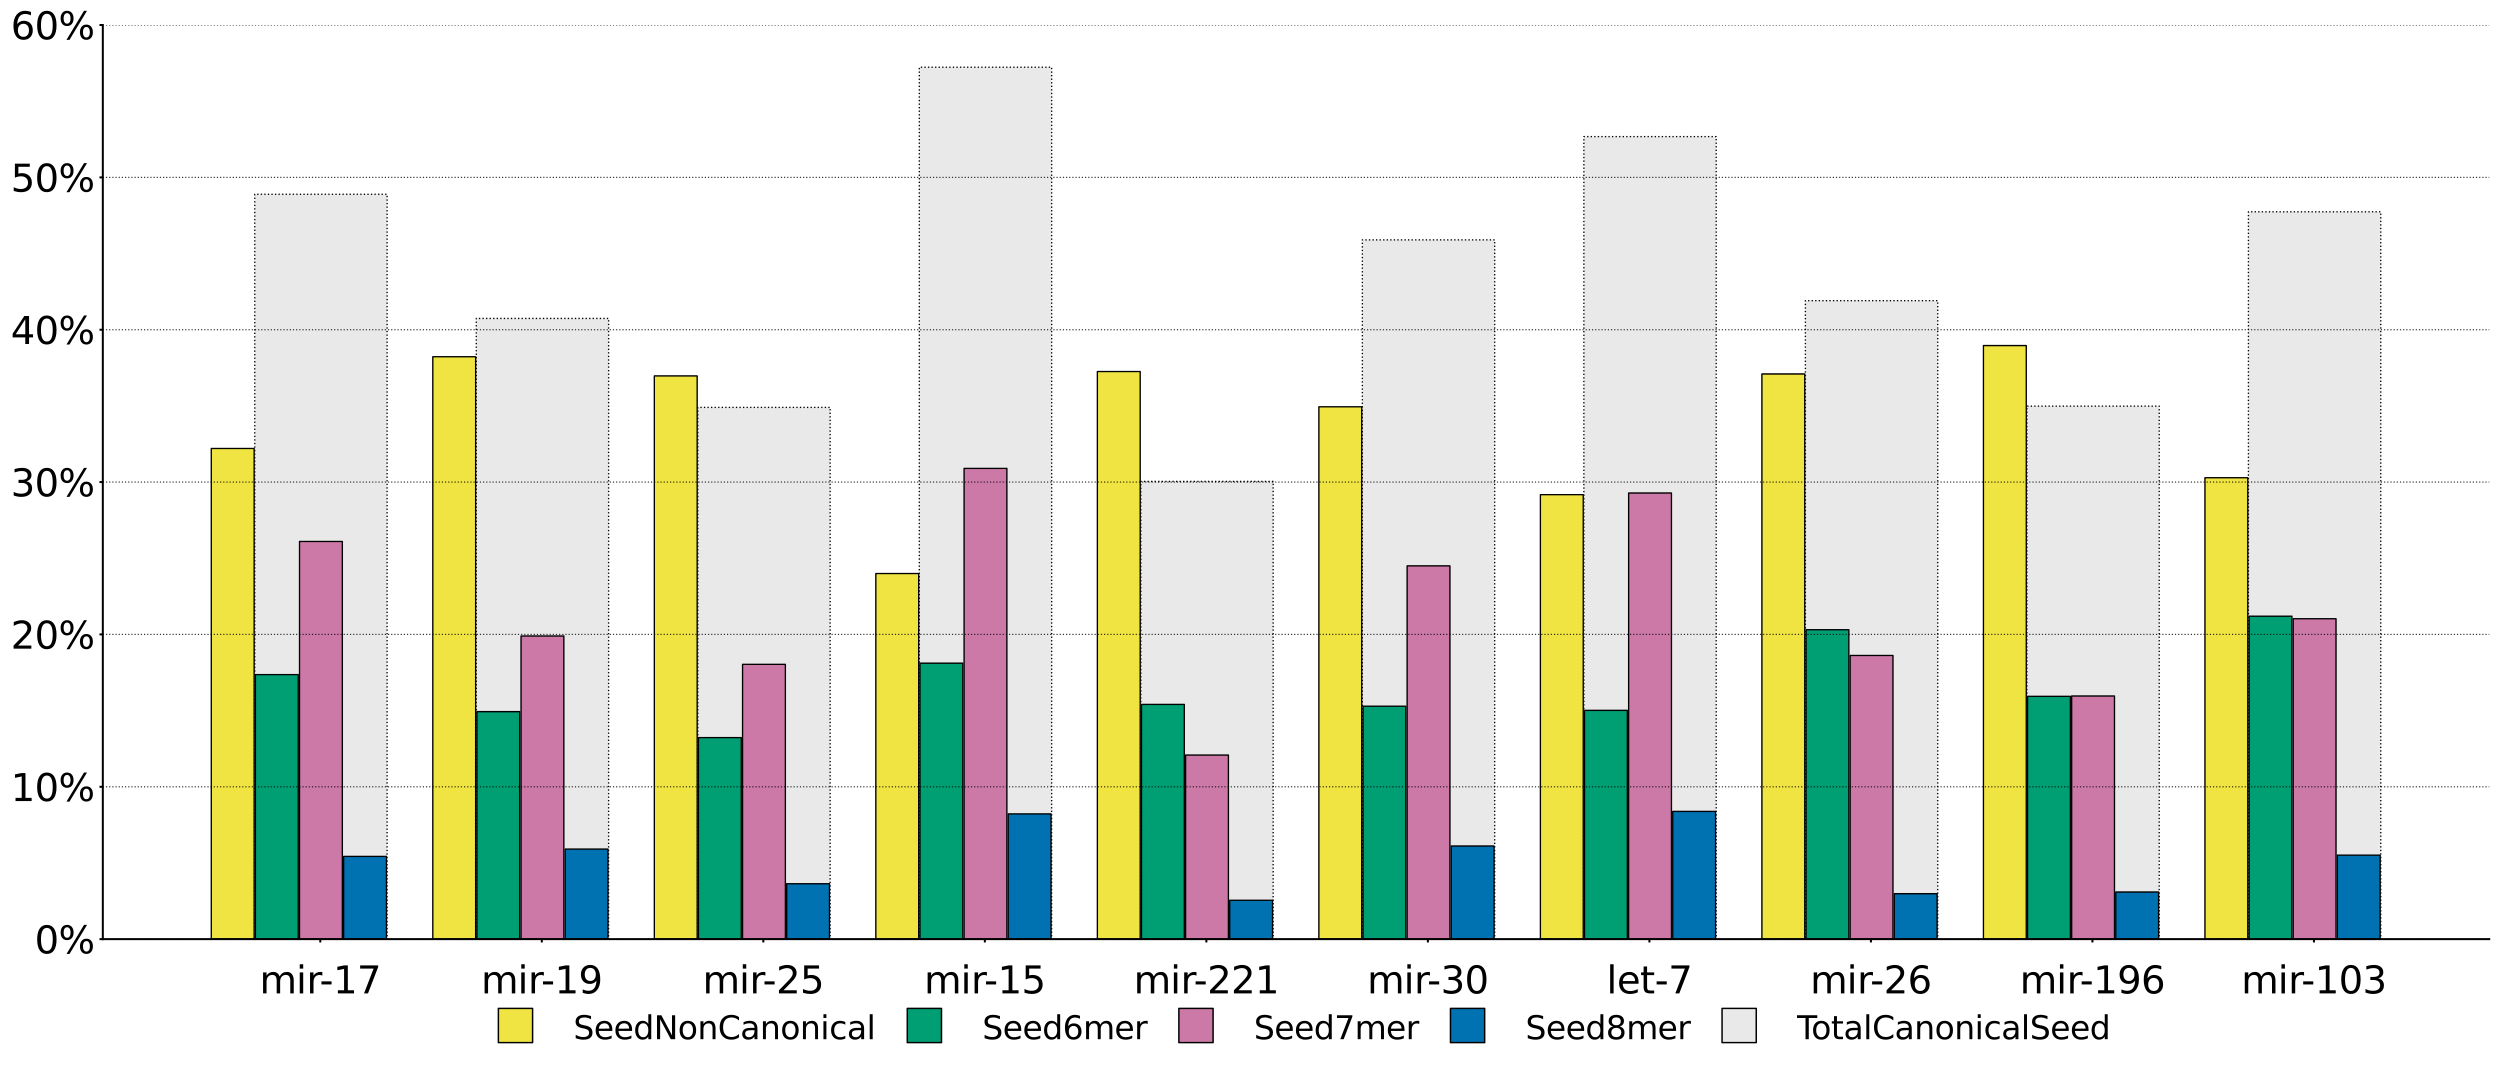 <?xml version="1.0" encoding="utf-8" standalone="no"?>
<!DOCTYPE svg PUBLIC "-//W3C//DTD SVG 1.1//EN"
  "http://www.w3.org/Graphics/SVG/1.1/DTD/svg11.dtd">
<svg xmlns:xlink="http://www.w3.org/1999/xlink" width="1672.761pt" height="715.647pt" viewBox="0 0 1672.761 715.647" xmlns="http://www.w3.org/2000/svg" version="1.1">
 <defs>
  <style type="text/css">*{stroke-linejoin: round; stroke-linecap: butt}</style>
 </defs>
 <g id="figure_1">
  <g id="patch_1">
   <path d="M 0 715.647 
L 1672.761 715.647 
L 1672.761 0 
L 0 0 
z
" style="fill: #ffffff"/>
  </g>
  <g id="axes_1">
   <g id="patch_2">
    <path d="M 68.795 628.371 
L 1665.561 628.371 
L 1665.561 16.747 
L 68.795 16.747 
z
" style="fill: #ffffff"/>
   </g>
   <g id="patch_3">
    <path d="M 170.462 628.371 
L 259.01 628.371 
L 259.01 129.98 
L 170.462 129.98 
z
" clip-path="url(#pc15df552e3)" style="fill: #e9e9e9; stroke-dasharray: 0.897,1.481; stroke-dashoffset: 0; stroke: #000000; stroke-width: 0.897; stroke-linejoin: miter"/>
   </g>
   <g id="patch_4">
    <path d="M 318.681 628.371 
L 407.229 628.371 
L 407.229 213.066 
L 318.681 213.066 
z
" clip-path="url(#pc15df552e3)" style="fill: #e9e9e9; stroke-dasharray: 0.897,1.481; stroke-dashoffset: 0; stroke: #000000; stroke-width: 0.897; stroke-linejoin: miter"/>
   </g>
   <g id="patch_5">
    <path d="M 466.9 628.371 
L 555.448 628.371 
L 555.448 272.576 
L 466.9 272.576 
z
" clip-path="url(#pc15df552e3)" style="fill: #e9e9e9; stroke-dasharray: 0.897,1.481; stroke-dashoffset: 0; stroke: #000000; stroke-width: 0.897; stroke-linejoin: miter"/>
   </g>
   <g id="patch_6">
    <path d="M 615.119 628.371 
L 703.667 628.371 
L 703.667 44.974 
L 615.119 44.974 
z
" clip-path="url(#pc15df552e3)" style="fill: #e9e9e9; stroke-dasharray: 0.897,1.481; stroke-dashoffset: 0; stroke: #000000; stroke-width: 0.897; stroke-linejoin: miter"/>
   </g>
   <g id="patch_7">
    <path d="M 763.337 628.371 
L 851.886 628.371 
L 851.886 322.131 
L 763.337 322.131 
z
" clip-path="url(#pc15df552e3)" style="fill: #e9e9e9; stroke-dasharray: 0.897,1.481; stroke-dashoffset: 0; stroke: #000000; stroke-width: 0.897; stroke-linejoin: miter"/>
   </g>
   <g id="patch_8">
    <path d="M 911.556 628.371 
L 1000.105 628.371 
L 1000.105 160.515 
L 911.556 160.515 
z
" clip-path="url(#pc15df552e3)" style="fill: #e9e9e9; stroke-dasharray: 0.897,1.481; stroke-dashoffset: 0; stroke: #000000; stroke-width: 0.897; stroke-linejoin: miter"/>
   </g>
   <g id="patch_9">
    <path d="M 1059.775 628.371 
L 1148.324 628.371 
L 1148.324 91.382 
L 1059.775 91.382 
z
" clip-path="url(#pc15df552e3)" style="fill: #e9e9e9; stroke-dasharray: 0.897,1.481; stroke-dashoffset: 0; stroke: #000000; stroke-width: 0.897; stroke-linejoin: miter"/>
   </g>
   <g id="patch_10">
    <path d="M 1207.994 628.371 
L 1296.543 628.371 
L 1296.543 201.166 
L 1207.994 201.166 
z
" clip-path="url(#pc15df552e3)" style="fill: #e9e9e9; stroke-dasharray: 0.897,1.481; stroke-dashoffset: 0; stroke: #000000; stroke-width: 0.897; stroke-linejoin: miter"/>
   </g>
   <g id="patch_11">
    <path d="M 1356.213 628.371 
L 1444.762 628.371 
L 1444.762 271.737 
L 1356.213 271.737 
z
" clip-path="url(#pc15df552e3)" style="fill: #e9e9e9; stroke-dasharray: 0.897,1.481; stroke-dashoffset: 0; stroke: #000000; stroke-width: 0.897; stroke-linejoin: miter"/>
   </g>
   <g id="patch_12">
    <path d="M 1504.432 628.371 
L 1592.981 628.371 
L 1592.981 141.716 
L 1504.432 141.716 
z
" clip-path="url(#pc15df552e3)" style="fill: #e9e9e9; stroke-dasharray: 0.897,1.481; stroke-dashoffset: 0; stroke: #000000; stroke-width: 0.897; stroke-linejoin: miter"/>
   </g>
   <g id="patch_13">
    <path d="M 141.375 628.371 
L 170.032 628.371 
L 170.032 300.053 
L 141.375 300.053 
z
" clip-path="url(#pc15df552e3)" style="fill: #f0e442; stroke: #000000; stroke-width: 0.112; stroke-linejoin: miter"/>
   </g>
   <g id="patch_14">
    <path d="M 289.594 628.371 
L 318.251 628.371 
L 318.251 238.707 
L 289.594 238.707 
z
" clip-path="url(#pc15df552e3)" style="fill: #f0e442; stroke: #000000; stroke-width: 0.112; stroke-linejoin: miter"/>
   </g>
   <g id="patch_15">
    <path d="M 437.813 628.371 
L 466.47 628.371 
L 466.47 251.526 
L 437.813 251.526 
z
" clip-path="url(#pc15df552e3)" style="fill: #f0e442; stroke: #000000; stroke-width: 0.112; stroke-linejoin: miter"/>
   </g>
   <g id="patch_16">
    <path d="M 586.032 628.371 
L 614.689 628.371 
L 614.689 383.751 
L 586.032 383.751 
z
" clip-path="url(#pc15df552e3)" style="fill: #f0e442; stroke: #000000; stroke-width: 0.112; stroke-linejoin: miter"/>
   </g>
   <g id="patch_17">
    <path d="M 734.251 628.371 
L 762.908 628.371 
L 762.908 248.61 
L 734.251 248.61 
z
" clip-path="url(#pc15df552e3)" style="fill: #f0e442; stroke: #000000; stroke-width: 0.112; stroke-linejoin: miter"/>
   </g>
   <g id="patch_18">
    <path d="M 882.47 628.371 
L 911.127 628.371 
L 911.127 272.202 
L 882.47 272.202 
z
" clip-path="url(#pc15df552e3)" style="fill: #f0e442; stroke: #000000; stroke-width: 0.112; stroke-linejoin: miter"/>
   </g>
   <g id="patch_19">
    <path d="M 1030.689 628.371 
L 1059.346 628.371 
L 1059.346 330.985 
L 1030.689 330.985 
z
" clip-path="url(#pc15df552e3)" style="fill: #f0e442; stroke: #000000; stroke-width: 0.112; stroke-linejoin: miter"/>
   </g>
   <g id="patch_20">
    <path d="M 1178.908 628.371 
L 1207.565 628.371 
L 1207.565 250.223 
L 1178.908 250.223 
z
" clip-path="url(#pc15df552e3)" style="fill: #f0e442; stroke: #000000; stroke-width: 0.112; stroke-linejoin: miter"/>
   </g>
   <g id="patch_21">
    <path d="M 1327.127 628.371 
L 1355.783 628.371 
L 1355.783 231.222 
L 1327.127 231.222 
z
" clip-path="url(#pc15df552e3)" style="fill: #f0e442; stroke: #000000; stroke-width: 0.112; stroke-linejoin: miter"/>
   </g>
   <g id="patch_22">
    <path d="M 1475.346 628.371 
L 1504.002 628.371 
L 1504.002 319.664 
L 1475.346 319.664 
z
" clip-path="url(#pc15df552e3)" style="fill: #f0e442; stroke: #000000; stroke-width: 0.112; stroke-linejoin: miter"/>
   </g>
   <g id="patch_23">
    <path d="M 141.375 628.371 
L 170.032 628.371 
L 170.032 300.053 
L 141.375 300.053 
L 141.375 628.371 
z
" clip-path="url(#pc15df552e3)" style="fill: none; stroke: #000000; stroke-width: 0.897; stroke-linejoin: miter"/>
   </g>
   <g id="patch_24">
    <path d="M 289.594 628.371 
L 318.251 628.371 
L 318.251 238.707 
L 289.594 238.707 
L 289.594 628.371 
z
" clip-path="url(#pc15df552e3)" style="fill: none; stroke: #000000; stroke-width: 0.897; stroke-linejoin: miter"/>
   </g>
   <g id="patch_25">
    <path d="M 437.813 628.371 
L 466.47 628.371 
L 466.47 251.526 
L 437.813 251.526 
L 437.813 628.371 
z
" clip-path="url(#pc15df552e3)" style="fill: none; stroke: #000000; stroke-width: 0.897; stroke-linejoin: miter"/>
   </g>
   <g id="patch_26">
    <path d="M 586.032 628.371 
L 614.689 628.371 
L 614.689 383.751 
L 586.032 383.751 
L 586.032 628.371 
z
" clip-path="url(#pc15df552e3)" style="fill: none; stroke: #000000; stroke-width: 0.897; stroke-linejoin: miter"/>
   </g>
   <g id="patch_27">
    <path d="M 734.251 628.371 
L 762.908 628.371 
L 762.908 248.61 
L 734.251 248.61 
L 734.251 628.371 
z
" clip-path="url(#pc15df552e3)" style="fill: none; stroke: #000000; stroke-width: 0.897; stroke-linejoin: miter"/>
   </g>
   <g id="patch_28">
    <path d="M 882.47 628.371 
L 911.127 628.371 
L 911.127 272.202 
L 882.47 272.202 
L 882.47 628.371 
z
" clip-path="url(#pc15df552e3)" style="fill: none; stroke: #000000; stroke-width: 0.897; stroke-linejoin: miter"/>
   </g>
   <g id="patch_29">
    <path d="M 1030.689 628.371 
L 1059.346 628.371 
L 1059.346 330.985 
L 1030.689 330.985 
L 1030.689 628.371 
z
" clip-path="url(#pc15df552e3)" style="fill: none; stroke: #000000; stroke-width: 0.897; stroke-linejoin: miter"/>
   </g>
   <g id="patch_30">
    <path d="M 1178.908 628.371 
L 1207.565 628.371 
L 1207.565 250.223 
L 1178.908 250.223 
L 1178.908 628.371 
z
" clip-path="url(#pc15df552e3)" style="fill: none; stroke: #000000; stroke-width: 0.897; stroke-linejoin: miter"/>
   </g>
   <g id="patch_31">
    <path d="M 1327.127 628.371 
L 1355.783 628.371 
L 1355.783 231.222 
L 1327.127 231.222 
L 1327.127 628.371 
z
" clip-path="url(#pc15df552e3)" style="fill: none; stroke: #000000; stroke-width: 0.897; stroke-linejoin: miter"/>
   </g>
   <g id="patch_32">
    <path d="M 1475.346 628.371 
L 1504.002 628.371 
L 1504.002 319.664 
L 1475.346 319.664 
L 1475.346 628.371 
z
" clip-path="url(#pc15df552e3)" style="fill: none; stroke: #000000; stroke-width: 0.897; stroke-linejoin: miter"/>
   </g>
   <g id="patch_33">
    <path d="M 170.892 628.371 
L 199.548 628.371 
L 199.548 451.392 
L 170.892 451.392 
z
" clip-path="url(#pc15df552e3)" style="fill: #009e73; stroke: #000000; stroke-width: 0.112; stroke-linejoin: miter"/>
   </g>
   <g id="patch_34">
    <path d="M 319.11 628.371 
L 347.767 628.371 
L 347.767 476.156 
L 319.11 476.156 
z
" clip-path="url(#pc15df552e3)" style="fill: #009e73; stroke: #000000; stroke-width: 0.112; stroke-linejoin: miter"/>
   </g>
   <g id="patch_35">
    <path d="M 467.329 628.371 
L 495.986 628.371 
L 495.986 493.516 
L 467.329 493.516 
z
" clip-path="url(#pc15df552e3)" style="fill: #009e73; stroke: #000000; stroke-width: 0.112; stroke-linejoin: miter"/>
   </g>
   <g id="patch_36">
    <path d="M 615.548 628.371 
L 644.205 628.371 
L 644.205 443.728 
L 615.548 443.728 
z
" clip-path="url(#pc15df552e3)" style="fill: #009e73; stroke: #000000; stroke-width: 0.112; stroke-linejoin: miter"/>
   </g>
   <g id="patch_37">
    <path d="M 763.767 628.371 
L 792.424 628.371 
L 792.424 471.312 
L 763.767 471.312 
z
" clip-path="url(#pc15df552e3)" style="fill: #009e73; stroke: #000000; stroke-width: 0.112; stroke-linejoin: miter"/>
   </g>
   <g id="patch_38">
    <path d="M 911.986 628.371 
L 940.643 628.371 
L 940.643 472.535 
L 911.986 472.535 
z
" clip-path="url(#pc15df552e3)" style="fill: #009e73; stroke: #000000; stroke-width: 0.112; stroke-linejoin: miter"/>
   </g>
   <g id="patch_39">
    <path d="M 1060.205 628.371 
L 1088.862 628.371 
L 1088.862 475.313 
L 1060.205 475.313 
z
" clip-path="url(#pc15df552e3)" style="fill: #009e73; stroke: #000000; stroke-width: 0.112; stroke-linejoin: miter"/>
   </g>
   <g id="patch_40">
    <path d="M 1208.424 628.371 
L 1237.081 628.371 
L 1237.081 421.353 
L 1208.424 421.353 
z
" clip-path="url(#pc15df552e3)" style="fill: #009e73; stroke: #000000; stroke-width: 0.112; stroke-linejoin: miter"/>
   </g>
   <g id="patch_41">
    <path d="M 1356.643 628.371 
L 1385.3 628.371 
L 1385.3 465.924 
L 1356.643 465.924 
z
" clip-path="url(#pc15df552e3)" style="fill: #009e73; stroke: #000000; stroke-width: 0.112; stroke-linejoin: miter"/>
   </g>
   <g id="patch_42">
    <path d="M 1504.862 628.371 
L 1533.519 628.371 
L 1533.519 412.285 
L 1504.862 412.285 
z
" clip-path="url(#pc15df552e3)" style="fill: #009e73; stroke: #000000; stroke-width: 0.112; stroke-linejoin: miter"/>
   </g>
   <g id="patch_43">
    <path d="M 170.892 628.371 
L 199.548 628.371 
L 199.548 451.392 
L 170.892 451.392 
L 170.892 628.371 
z
" clip-path="url(#pc15df552e3)" style="fill: none; stroke: #000000; stroke-width: 0.897; stroke-linejoin: miter"/>
   </g>
   <g id="patch_44">
    <path d="M 319.11 628.371 
L 347.767 628.371 
L 347.767 476.156 
L 319.11 476.156 
L 319.11 628.371 
z
" clip-path="url(#pc15df552e3)" style="fill: none; stroke: #000000; stroke-width: 0.897; stroke-linejoin: miter"/>
   </g>
   <g id="patch_45">
    <path d="M 467.329 628.371 
L 495.986 628.371 
L 495.986 493.516 
L 467.329 493.516 
L 467.329 628.371 
z
" clip-path="url(#pc15df552e3)" style="fill: none; stroke: #000000; stroke-width: 0.897; stroke-linejoin: miter"/>
   </g>
   <g id="patch_46">
    <path d="M 615.548 628.371 
L 644.205 628.371 
L 644.205 443.728 
L 615.548 443.728 
L 615.548 628.371 
z
" clip-path="url(#pc15df552e3)" style="fill: none; stroke: #000000; stroke-width: 0.897; stroke-linejoin: miter"/>
   </g>
   <g id="patch_47">
    <path d="M 763.767 628.371 
L 792.424 628.371 
L 792.424 471.312 
L 763.767 471.312 
L 763.767 628.371 
z
" clip-path="url(#pc15df552e3)" style="fill: none; stroke: #000000; stroke-width: 0.897; stroke-linejoin: miter"/>
   </g>
   <g id="patch_48">
    <path d="M 911.986 628.371 
L 940.643 628.371 
L 940.643 472.535 
L 911.986 472.535 
L 911.986 628.371 
z
" clip-path="url(#pc15df552e3)" style="fill: none; stroke: #000000; stroke-width: 0.897; stroke-linejoin: miter"/>
   </g>
   <g id="patch_49">
    <path d="M 1060.205 628.371 
L 1088.862 628.371 
L 1088.862 475.313 
L 1060.205 475.313 
L 1060.205 628.371 
z
" clip-path="url(#pc15df552e3)" style="fill: none; stroke: #000000; stroke-width: 0.897; stroke-linejoin: miter"/>
   </g>
   <g id="patch_50">
    <path d="M 1208.424 628.371 
L 1237.081 628.371 
L 1237.081 421.353 
L 1208.424 421.353 
L 1208.424 628.371 
z
" clip-path="url(#pc15df552e3)" style="fill: none; stroke: #000000; stroke-width: 0.897; stroke-linejoin: miter"/>
   </g>
   <g id="patch_51">
    <path d="M 1356.643 628.371 
L 1385.3 628.371 
L 1385.3 465.924 
L 1356.643 465.924 
L 1356.643 628.371 
z
" clip-path="url(#pc15df552e3)" style="fill: none; stroke: #000000; stroke-width: 0.897; stroke-linejoin: miter"/>
   </g>
   <g id="patch_52">
    <path d="M 1504.862 628.371 
L 1533.519 628.371 
L 1533.519 412.285 
L 1504.862 412.285 
L 1504.862 628.371 
z
" clip-path="url(#pc15df552e3)" style="fill: none; stroke: #000000; stroke-width: 0.897; stroke-linejoin: miter"/>
   </g>
   <g id="patch_53">
    <path d="M 200.408 628.371 
L 229.064 628.371 
L 229.064 362.297 
L 200.408 362.297 
z
" clip-path="url(#pc15df552e3)" style="fill: #cc79a7; stroke: #000000; stroke-width: 0.112; stroke-linejoin: miter"/>
   </g>
   <g id="patch_54">
    <path d="M 348.627 628.371 
L 377.283 628.371 
L 377.283 425.549 
L 348.627 425.549 
z
" clip-path="url(#pc15df552e3)" style="fill: #cc79a7; stroke: #000000; stroke-width: 0.112; stroke-linejoin: miter"/>
   </g>
   <g id="patch_55">
    <path d="M 496.846 628.371 
L 525.502 628.371 
L 525.502 444.503 
L 496.846 444.503 
z
" clip-path="url(#pc15df552e3)" style="fill: #cc79a7; stroke: #000000; stroke-width: 0.112; stroke-linejoin: miter"/>
   </g>
   <g id="patch_56">
    <path d="M 645.065 628.371 
L 673.721 628.371 
L 673.721 313.401 
L 645.065 313.401 
z
" clip-path="url(#pc15df552e3)" style="fill: #cc79a7; stroke: #000000; stroke-width: 0.112; stroke-linejoin: miter"/>
   </g>
   <g id="patch_57">
    <path d="M 793.284 628.371 
L 821.94 628.371 
L 821.94 505.203 
L 793.284 505.203 
z
" clip-path="url(#pc15df552e3)" style="fill: #cc79a7; stroke: #000000; stroke-width: 0.112; stroke-linejoin: miter"/>
   </g>
   <g id="patch_58">
    <path d="M 941.503 628.371 
L 970.159 628.371 
L 970.159 378.643 
L 941.503 378.643 
z
" clip-path="url(#pc15df552e3)" style="fill: #cc79a7; stroke: #000000; stroke-width: 0.112; stroke-linejoin: miter"/>
   </g>
   <g id="patch_59">
    <path d="M 1089.722 628.371 
L 1118.378 628.371 
L 1118.378 329.887 
L 1089.722 329.887 
z
" clip-path="url(#pc15df552e3)" style="fill: #cc79a7; stroke: #000000; stroke-width: 0.112; stroke-linejoin: miter"/>
   </g>
   <g id="patch_60">
    <path d="M 1237.94 628.371 
L 1266.597 628.371 
L 1266.597 438.577 
L 1237.94 438.577 
z
" clip-path="url(#pc15df552e3)" style="fill: #cc79a7; stroke: #000000; stroke-width: 0.112; stroke-linejoin: miter"/>
   </g>
   <g id="patch_61">
    <path d="M 1386.159 628.371 
L 1414.816 628.371 
L 1414.816 465.692 
L 1386.159 465.692 
z
" clip-path="url(#pc15df552e3)" style="fill: #cc79a7; stroke: #000000; stroke-width: 0.112; stroke-linejoin: miter"/>
   </g>
   <g id="patch_62">
    <path d="M 1534.378 628.371 
L 1563.035 628.371 
L 1563.035 413.996 
L 1534.378 413.996 
z
" clip-path="url(#pc15df552e3)" style="fill: #cc79a7; stroke: #000000; stroke-width: 0.112; stroke-linejoin: miter"/>
   </g>
   <g id="patch_63">
    <path d="M 200.408 628.371 
L 229.064 628.371 
L 229.064 362.297 
L 200.408 362.297 
L 200.408 628.371 
z
" clip-path="url(#pc15df552e3)" style="fill: none; stroke: #000000; stroke-width: 0.897; stroke-linejoin: miter"/>
   </g>
   <g id="patch_64">
    <path d="M 348.627 628.371 
L 377.283 628.371 
L 377.283 425.549 
L 348.627 425.549 
L 348.627 628.371 
z
" clip-path="url(#pc15df552e3)" style="fill: none; stroke: #000000; stroke-width: 0.897; stroke-linejoin: miter"/>
   </g>
   <g id="patch_65">
    <path d="M 496.846 628.371 
L 525.502 628.371 
L 525.502 444.503 
L 496.846 444.503 
L 496.846 628.371 
z
" clip-path="url(#pc15df552e3)" style="fill: none; stroke: #000000; stroke-width: 0.897; stroke-linejoin: miter"/>
   </g>
   <g id="patch_66">
    <path d="M 645.065 628.371 
L 673.721 628.371 
L 673.721 313.401 
L 645.065 313.401 
L 645.065 628.371 
z
" clip-path="url(#pc15df552e3)" style="fill: none; stroke: #000000; stroke-width: 0.897; stroke-linejoin: miter"/>
   </g>
   <g id="patch_67">
    <path d="M 793.284 628.371 
L 821.94 628.371 
L 821.94 505.203 
L 793.284 505.203 
L 793.284 628.371 
z
" clip-path="url(#pc15df552e3)" style="fill: none; stroke: #000000; stroke-width: 0.897; stroke-linejoin: miter"/>
   </g>
   <g id="patch_68">
    <path d="M 941.503 628.371 
L 970.159 628.371 
L 970.159 378.643 
L 941.503 378.643 
L 941.503 628.371 
z
" clip-path="url(#pc15df552e3)" style="fill: none; stroke: #000000; stroke-width: 0.897; stroke-linejoin: miter"/>
   </g>
   <g id="patch_69">
    <path d="M 1089.722 628.371 
L 1118.378 628.371 
L 1118.378 329.887 
L 1089.722 329.887 
L 1089.722 628.371 
z
" clip-path="url(#pc15df552e3)" style="fill: none; stroke: #000000; stroke-width: 0.897; stroke-linejoin: miter"/>
   </g>
   <g id="patch_70">
    <path d="M 1237.94 628.371 
L 1266.597 628.371 
L 1266.597 438.577 
L 1237.94 438.577 
L 1237.94 628.371 
z
" clip-path="url(#pc15df552e3)" style="fill: none; stroke: #000000; stroke-width: 0.897; stroke-linejoin: miter"/>
   </g>
   <g id="patch_71">
    <path d="M 1386.159 628.371 
L 1414.816 628.371 
L 1414.816 465.692 
L 1386.159 465.692 
L 1386.159 628.371 
z
" clip-path="url(#pc15df552e3)" style="fill: none; stroke: #000000; stroke-width: 0.897; stroke-linejoin: miter"/>
   </g>
   <g id="patch_72">
    <path d="M 1534.378 628.371 
L 1563.035 628.371 
L 1563.035 413.996 
L 1534.378 413.996 
L 1534.378 628.371 
z
" clip-path="url(#pc15df552e3)" style="fill: none; stroke: #000000; stroke-width: 0.897; stroke-linejoin: miter"/>
   </g>
   <g id="patch_73">
    <path d="M 229.924 628.371 
L 258.581 628.371 
L 258.581 573.034 
L 229.924 573.034 
z
" clip-path="url(#pc15df552e3)" style="fill: #0072b2; stroke: #000000; stroke-width: 0.112; stroke-linejoin: miter"/>
   </g>
   <g id="patch_74">
    <path d="M 378.143 628.371 
L 406.8 628.371 
L 406.8 568.104 
L 378.143 568.104 
z
" clip-path="url(#pc15df552e3)" style="fill: #0072b2; stroke: #000000; stroke-width: 0.112; stroke-linejoin: miter"/>
   </g>
   <g id="patch_75">
    <path d="M 526.362 628.371 
L 555.019 628.371 
L 555.019 591.299 
L 526.362 591.299 
z
" clip-path="url(#pc15df552e3)" style="fill: #0072b2; stroke: #000000; stroke-width: 0.112; stroke-linejoin: miter"/>
   </g>
   <g id="patch_76">
    <path d="M 674.581 628.371 
L 703.237 628.371 
L 703.237 544.588 
L 674.581 544.588 
z
" clip-path="url(#pc15df552e3)" style="fill: #0072b2; stroke: #000000; stroke-width: 0.112; stroke-linejoin: miter"/>
   </g>
   <g id="patch_77">
    <path d="M 822.8 628.371 
L 851.456 628.371 
L 851.456 602.358 
L 822.8 602.358 
z
" clip-path="url(#pc15df552e3)" style="fill: #0072b2; stroke: #000000; stroke-width: 0.112; stroke-linejoin: miter"/>
   </g>
   <g id="patch_78">
    <path d="M 971.019 628.371 
L 999.675 628.371 
L 999.675 566.08 
L 971.019 566.08 
z
" clip-path="url(#pc15df552e3)" style="fill: #0072b2; stroke: #000000; stroke-width: 0.112; stroke-linejoin: miter"/>
   </g>
   <g id="patch_79">
    <path d="M 1119.238 628.371 
L 1147.894 628.371 
L 1147.894 542.925 
L 1119.238 542.925 
z
" clip-path="url(#pc15df552e3)" style="fill: #0072b2; stroke: #000000; stroke-width: 0.112; stroke-linejoin: miter"/>
   </g>
   <g id="patch_80">
    <path d="M 1267.457 628.371 
L 1296.113 628.371 
L 1296.113 597.979 
L 1267.457 597.979 
z
" clip-path="url(#pc15df552e3)" style="fill: #0072b2; stroke: #000000; stroke-width: 0.112; stroke-linejoin: miter"/>
   </g>
   <g id="patch_81">
    <path d="M 1415.676 628.371 
L 1444.332 628.371 
L 1444.332 596.864 
L 1415.676 596.864 
z
" clip-path="url(#pc15df552e3)" style="fill: #0072b2; stroke: #000000; stroke-width: 0.112; stroke-linejoin: miter"/>
   </g>
   <g id="patch_82">
    <path d="M 1563.895 628.371 
L 1592.551 628.371 
L 1592.551 572.177 
L 1563.895 572.177 
z
" clip-path="url(#pc15df552e3)" style="fill: #0072b2; stroke: #000000; stroke-width: 0.112; stroke-linejoin: miter"/>
   </g>
   <g id="patch_83">
    <path d="M 229.924 628.371 
L 258.581 628.371 
L 258.581 573.034 
L 229.924 573.034 
L 229.924 628.371 
z
" clip-path="url(#pc15df552e3)" style="fill: none; stroke: #000000; stroke-width: 0.897; stroke-linejoin: miter"/>
   </g>
   <g id="patch_84">
    <path d="M 378.143 628.371 
L 406.8 628.371 
L 406.8 568.104 
L 378.143 568.104 
L 378.143 628.371 
z
" clip-path="url(#pc15df552e3)" style="fill: none; stroke: #000000; stroke-width: 0.897; stroke-linejoin: miter"/>
   </g>
   <g id="patch_85">
    <path d="M 526.362 628.371 
L 555.019 628.371 
L 555.019 591.299 
L 526.362 591.299 
L 526.362 628.371 
z
" clip-path="url(#pc15df552e3)" style="fill: none; stroke: #000000; stroke-width: 0.897; stroke-linejoin: miter"/>
   </g>
   <g id="patch_86">
    <path d="M 674.581 628.371 
L 703.237 628.371 
L 703.237 544.588 
L 674.581 544.588 
L 674.581 628.371 
z
" clip-path="url(#pc15df552e3)" style="fill: none; stroke: #000000; stroke-width: 0.897; stroke-linejoin: miter"/>
   </g>
   <g id="patch_87">
    <path d="M 822.8 628.371 
L 851.456 628.371 
L 851.456 602.358 
L 822.8 602.358 
L 822.8 628.371 
z
" clip-path="url(#pc15df552e3)" style="fill: none; stroke: #000000; stroke-width: 0.897; stroke-linejoin: miter"/>
   </g>
   <g id="patch_88">
    <path d="M 971.019 628.371 
L 999.675 628.371 
L 999.675 566.08 
L 971.019 566.08 
L 971.019 628.371 
z
" clip-path="url(#pc15df552e3)" style="fill: none; stroke: #000000; stroke-width: 0.897; stroke-linejoin: miter"/>
   </g>
   <g id="patch_89">
    <path d="M 1119.238 628.371 
L 1147.894 628.371 
L 1147.894 542.925 
L 1119.238 542.925 
L 1119.238 628.371 
z
" clip-path="url(#pc15df552e3)" style="fill: none; stroke: #000000; stroke-width: 0.897; stroke-linejoin: miter"/>
   </g>
   <g id="patch_90">
    <path d="M 1267.457 628.371 
L 1296.113 628.371 
L 1296.113 597.979 
L 1267.457 597.979 
L 1267.457 628.371 
z
" clip-path="url(#pc15df552e3)" style="fill: none; stroke: #000000; stroke-width: 0.897; stroke-linejoin: miter"/>
   </g>
   <g id="patch_91">
    <path d="M 1415.676 628.371 
L 1444.332 628.371 
L 1444.332 596.864 
L 1415.676 596.864 
L 1415.676 628.371 
z
" clip-path="url(#pc15df552e3)" style="fill: none; stroke: #000000; stroke-width: 0.897; stroke-linejoin: miter"/>
   </g>
   <g id="patch_92">
    <path d="M 1563.895 628.371 
L 1592.551 628.371 
L 1592.551 572.177 
L 1563.895 572.177 
L 1563.895 628.371 
z
" clip-path="url(#pc15df552e3)" style="fill: none; stroke: #000000; stroke-width: 0.897; stroke-linejoin: miter"/>
   </g>
   <g id="matplotlib.axis_1">
    <g id="xtick_1">
     <g id="line2d_1">
      <defs>
       <path id="m2b64c7065a" d="M 0 0 
L 0 2.244 
" style="stroke: #000000; stroke-width: 1.346"/>
      </defs>
      <g>
       <use xlink:href="#m2b64c7065a" x="214.306" y="628.371" style="stroke: #000000; stroke-width: 1.346"/>
      </g>
     </g>
     <g id="text_1">
      <!-- mir-17 -->
      <g transform="translate(173.693 664.708) scale(0.251 -0.251)">
       <defs>
        <path id="DejaVuSans-6d" d="M 3328 2828 
Q 3544 3216 3844 3400 
Q 4144 3584 4550 3584 
Q 5097 3584 5394 3201 
Q 5691 2819 5691 2113 
L 5691 0 
L 5113 0 
L 5113 2094 
Q 5113 2597 4934 2840 
Q 4756 3084 4391 3084 
Q 3944 3084 3684 2787 
Q 3425 2491 3425 1978 
L 3425 0 
L 2847 0 
L 2847 2094 
Q 2847 2600 2669 2842 
Q 2491 3084 2119 3084 
Q 1678 3084 1418 2786 
Q 1159 2488 1159 1978 
L 1159 0 
L 581 0 
L 581 3500 
L 1159 3500 
L 1159 2956 
Q 1356 3278 1631 3431 
Q 1906 3584 2284 3584 
Q 2666 3584 2933 3390 
Q 3200 3197 3328 2828 
z
" transform="scale(0.016)"/>
        <path id="DejaVuSans-69" d="M 603 3500 
L 1178 3500 
L 1178 0 
L 603 0 
L 603 3500 
z
M 603 4863 
L 1178 4863 
L 1178 4134 
L 603 4134 
L 603 4863 
z
" transform="scale(0.016)"/>
        <path id="DejaVuSans-72" d="M 2631 2963 
Q 2534 3019 2420 3045 
Q 2306 3072 2169 3072 
Q 1681 3072 1420 2755 
Q 1159 2438 1159 1844 
L 1159 0 
L 581 0 
L 581 3500 
L 1159 3500 
L 1159 2956 
Q 1341 3275 1631 3429 
Q 1922 3584 2338 3584 
Q 2397 3584 2469 3576 
Q 2541 3569 2628 3553 
L 2631 2963 
z
" transform="scale(0.016)"/>
        <path id="DejaVuSans-2d" d="M 313 2009 
L 1997 2009 
L 1997 1497 
L 313 1497 
L 313 2009 
z
" transform="scale(0.016)"/>
        <path id="DejaVuSans-31" d="M 794 531 
L 1825 531 
L 1825 4091 
L 703 3866 
L 703 4441 
L 1819 4666 
L 2450 4666 
L 2450 531 
L 3481 531 
L 3481 0 
L 794 0 
L 794 531 
z
" transform="scale(0.016)"/>
        <path id="DejaVuSans-37" d="M 525 4666 
L 3525 4666 
L 3525 4397 
L 1831 0 
L 1172 0 
L 2766 4134 
L 525 4134 
L 525 4666 
z
" transform="scale(0.016)"/>
       </defs>
       <use xlink:href="#DejaVuSans-6d"/>
       <use xlink:href="#DejaVuSans-69" x="97.412"/>
       <use xlink:href="#DejaVuSans-72" x="125.195"/>
       <use xlink:href="#DejaVuSans-2d" x="159.934"/>
       <use xlink:href="#DejaVuSans-31" x="196.018"/>
       <use xlink:href="#DejaVuSans-37" x="259.641"/>
      </g>
     </g>
    </g>
    <g id="xtick_2">
     <g id="line2d_2">
      <g>
       <use xlink:href="#m2b64c7065a" x="362.525" y="628.371" style="stroke: #000000; stroke-width: 1.346"/>
      </g>
     </g>
     <g id="text_2">
      <!-- mir-19 -->
      <g transform="translate(321.912 664.708) scale(0.251 -0.251)">
       <defs>
        <path id="DejaVuSans-39" d="M 703 97 
L 703 672 
Q 941 559 1184 500 
Q 1428 441 1663 441 
Q 2288 441 2617 861 
Q 2947 1281 2994 2138 
Q 2813 1869 2534 1725 
Q 2256 1581 1919 1581 
Q 1219 1581 811 2004 
Q 403 2428 403 3163 
Q 403 3881 828 4315 
Q 1253 4750 1959 4750 
Q 2769 4750 3195 4129 
Q 3622 3509 3622 2328 
Q 3622 1225 3098 567 
Q 2575 -91 1691 -91 
Q 1453 -91 1209 -44 
Q 966 3 703 97 
z
M 1959 2075 
Q 2384 2075 2632 2365 
Q 2881 2656 2881 3163 
Q 2881 3666 2632 3958 
Q 2384 4250 1959 4250 
Q 1534 4250 1286 3958 
Q 1038 3666 1038 3163 
Q 1038 2656 1286 2365 
Q 1534 2075 1959 2075 
z
" transform="scale(0.016)"/>
       </defs>
       <use xlink:href="#DejaVuSans-6d"/>
       <use xlink:href="#DejaVuSans-69" x="97.412"/>
       <use xlink:href="#DejaVuSans-72" x="125.195"/>
       <use xlink:href="#DejaVuSans-2d" x="159.934"/>
       <use xlink:href="#DejaVuSans-31" x="196.018"/>
       <use xlink:href="#DejaVuSans-39" x="259.641"/>
      </g>
     </g>
    </g>
    <g id="xtick_3">
     <g id="line2d_3">
      <g>
       <use xlink:href="#m2b64c7065a" x="510.744" y="628.371" style="stroke: #000000; stroke-width: 1.346"/>
      </g>
     </g>
     <g id="text_3">
      <!-- mir-25 -->
      <g transform="translate(470.131 664.708) scale(0.251 -0.251)">
       <defs>
        <path id="DejaVuSans-32" d="M 1228 531 
L 3431 531 
L 3431 0 
L 469 0 
L 469 531 
Q 828 903 1448 1529 
Q 2069 2156 2228 2338 
Q 2531 2678 2651 2914 
Q 2772 3150 2772 3378 
Q 2772 3750 2511 3984 
Q 2250 4219 1831 4219 
Q 1534 4219 1204 4116 
Q 875 4013 500 3803 
L 500 4441 
Q 881 4594 1212 4672 
Q 1544 4750 1819 4750 
Q 2544 4750 2975 4387 
Q 3406 4025 3406 3419 
Q 3406 3131 3298 2873 
Q 3191 2616 2906 2266 
Q 2828 2175 2409 1742 
Q 1991 1309 1228 531 
z
" transform="scale(0.016)"/>
        <path id="DejaVuSans-35" d="M 691 4666 
L 3169 4666 
L 3169 4134 
L 1269 4134 
L 1269 2991 
Q 1406 3038 1543 3061 
Q 1681 3084 1819 3084 
Q 2600 3084 3056 2656 
Q 3513 2228 3513 1497 
Q 3513 744 3044 326 
Q 2575 -91 1722 -91 
Q 1428 -91 1123 -41 
Q 819 9 494 109 
L 494 744 
Q 775 591 1075 516 
Q 1375 441 1709 441 
Q 2250 441 2565 725 
Q 2881 1009 2881 1497 
Q 2881 1984 2565 2268 
Q 2250 2553 1709 2553 
Q 1456 2553 1204 2497 
Q 953 2441 691 2322 
L 691 4666 
z
" transform="scale(0.016)"/>
       </defs>
       <use xlink:href="#DejaVuSans-6d"/>
       <use xlink:href="#DejaVuSans-69" x="97.412"/>
       <use xlink:href="#DejaVuSans-72" x="125.195"/>
       <use xlink:href="#DejaVuSans-2d" x="159.934"/>
       <use xlink:href="#DejaVuSans-32" x="196.018"/>
       <use xlink:href="#DejaVuSans-35" x="259.641"/>
      </g>
     </g>
    </g>
    <g id="xtick_4">
     <g id="line2d_4">
      <g>
       <use xlink:href="#m2b64c7065a" x="658.963" y="628.371" style="stroke: #000000; stroke-width: 1.346"/>
      </g>
     </g>
     <g id="text_4">
      <!-- mir-15 -->
      <g transform="translate(618.35 664.708) scale(0.251 -0.251)">
       <use xlink:href="#DejaVuSans-6d"/>
       <use xlink:href="#DejaVuSans-69" x="97.412"/>
       <use xlink:href="#DejaVuSans-72" x="125.195"/>
       <use xlink:href="#DejaVuSans-2d" x="159.934"/>
       <use xlink:href="#DejaVuSans-31" x="196.018"/>
       <use xlink:href="#DejaVuSans-35" x="259.641"/>
      </g>
     </g>
    </g>
    <g id="xtick_5">
     <g id="line2d_5">
      <g>
       <use xlink:href="#m2b64c7065a" x="807.182" y="628.371" style="stroke: #000000; stroke-width: 1.346"/>
      </g>
     </g>
     <g id="text_5">
      <!-- mir-221 -->
      <g transform="translate(758.575 664.708) scale(0.251 -0.251)">
       <use xlink:href="#DejaVuSans-6d"/>
       <use xlink:href="#DejaVuSans-69" x="97.412"/>
       <use xlink:href="#DejaVuSans-72" x="125.195"/>
       <use xlink:href="#DejaVuSans-2d" x="159.934"/>
       <use xlink:href="#DejaVuSans-32" x="196.018"/>
       <use xlink:href="#DejaVuSans-32" x="259.641"/>
       <use xlink:href="#DejaVuSans-31" x="323.264"/>
      </g>
     </g>
    </g>
    <g id="xtick_6">
     <g id="line2d_6">
      <g>
       <use xlink:href="#m2b64c7065a" x="955.401" y="628.371" style="stroke: #000000; stroke-width: 1.346"/>
      </g>
     </g>
     <g id="text_6">
      <!-- mir-30 -->
      <g transform="translate(914.788 664.708) scale(0.251 -0.251)">
       <defs>
        <path id="DejaVuSans-33" d="M 2597 2516 
Q 3050 2419 3304 2112 
Q 3559 1806 3559 1356 
Q 3559 666 3084 287 
Q 2609 -91 1734 -91 
Q 1441 -91 1130 -33 
Q 819 25 488 141 
L 488 750 
Q 750 597 1062 519 
Q 1375 441 1716 441 
Q 2309 441 2620 675 
Q 2931 909 2931 1356 
Q 2931 1769 2642 2001 
Q 2353 2234 1838 2234 
L 1294 2234 
L 1294 2753 
L 1863 2753 
Q 2328 2753 2575 2939 
Q 2822 3125 2822 3475 
Q 2822 3834 2567 4026 
Q 2313 4219 1838 4219 
Q 1578 4219 1281 4162 
Q 984 4106 628 3988 
L 628 4550 
Q 988 4650 1302 4700 
Q 1616 4750 1894 4750 
Q 2613 4750 3031 4423 
Q 3450 4097 3450 3541 
Q 3450 3153 3228 2886 
Q 3006 2619 2597 2516 
z
" transform="scale(0.016)"/>
        <path id="DejaVuSans-30" d="M 2034 4250 
Q 1547 4250 1301 3770 
Q 1056 3291 1056 2328 
Q 1056 1369 1301 889 
Q 1547 409 2034 409 
Q 2525 409 2770 889 
Q 3016 1369 3016 2328 
Q 3016 3291 2770 3770 
Q 2525 4250 2034 4250 
z
M 2034 4750 
Q 2819 4750 3233 4129 
Q 3647 3509 3647 2328 
Q 3647 1150 3233 529 
Q 2819 -91 2034 -91 
Q 1250 -91 836 529 
Q 422 1150 422 2328 
Q 422 3509 836 4129 
Q 1250 4750 2034 4750 
z
" transform="scale(0.016)"/>
       </defs>
       <use xlink:href="#DejaVuSans-6d"/>
       <use xlink:href="#DejaVuSans-69" x="97.412"/>
       <use xlink:href="#DejaVuSans-72" x="125.195"/>
       <use xlink:href="#DejaVuSans-2d" x="159.934"/>
       <use xlink:href="#DejaVuSans-33" x="196.018"/>
       <use xlink:href="#DejaVuSans-30" x="259.641"/>
      </g>
     </g>
    </g>
    <g id="xtick_7">
     <g id="line2d_7">
      <g>
       <use xlink:href="#m2b64c7065a" x="1103.62" y="628.371" style="stroke: #000000; stroke-width: 1.346"/>
      </g>
     </g>
     <g id="text_7">
      <!-- let-7 -->
      <g transform="translate(1074.946 664.708) scale(0.251 -0.251)">
       <defs>
        <path id="DejaVuSans-6c" d="M 603 4863 
L 1178 4863 
L 1178 0 
L 603 0 
L 603 4863 
z
" transform="scale(0.016)"/>
        <path id="DejaVuSans-65" d="M 3597 1894 
L 3597 1613 
L 953 1613 
Q 991 1019 1311 708 
Q 1631 397 2203 397 
Q 2534 397 2845 478 
Q 3156 559 3463 722 
L 3463 178 
Q 3153 47 2828 -22 
Q 2503 -91 2169 -91 
Q 1331 -91 842 396 
Q 353 884 353 1716 
Q 353 2575 817 3079 
Q 1281 3584 2069 3584 
Q 2775 3584 3186 3129 
Q 3597 2675 3597 1894 
z
M 3022 2063 
Q 3016 2534 2758 2815 
Q 2500 3097 2075 3097 
Q 1594 3097 1305 2825 
Q 1016 2553 972 2059 
L 3022 2063 
z
" transform="scale(0.016)"/>
        <path id="DejaVuSans-74" d="M 1172 4494 
L 1172 3500 
L 2356 3500 
L 2356 3053 
L 1172 3053 
L 1172 1153 
Q 1172 725 1289 603 
Q 1406 481 1766 481 
L 2356 481 
L 2356 0 
L 1766 0 
Q 1100 0 847 248 
Q 594 497 594 1153 
L 594 3053 
L 172 3053 
L 172 3500 
L 594 3500 
L 594 4494 
L 1172 4494 
z
" transform="scale(0.016)"/>
       </defs>
       <use xlink:href="#DejaVuSans-6c"/>
       <use xlink:href="#DejaVuSans-65" x="27.783"/>
       <use xlink:href="#DejaVuSans-74" x="89.307"/>
       <use xlink:href="#DejaVuSans-2d" x="128.516"/>
       <use xlink:href="#DejaVuSans-37" x="164.6"/>
      </g>
     </g>
    </g>
    <g id="xtick_8">
     <g id="line2d_8">
      <g>
       <use xlink:href="#m2b64c7065a" x="1251.839" y="628.371" style="stroke: #000000; stroke-width: 1.346"/>
      </g>
     </g>
     <g id="text_8">
      <!-- mir-26 -->
      <g transform="translate(1211.225 664.708) scale(0.251 -0.251)">
       <defs>
        <path id="DejaVuSans-36" d="M 2113 2584 
Q 1688 2584 1439 2293 
Q 1191 2003 1191 1497 
Q 1191 994 1439 701 
Q 1688 409 2113 409 
Q 2538 409 2786 701 
Q 3034 994 3034 1497 
Q 3034 2003 2786 2293 
Q 2538 2584 2113 2584 
z
M 3366 4563 
L 3366 3988 
Q 3128 4100 2886 4159 
Q 2644 4219 2406 4219 
Q 1781 4219 1451 3797 
Q 1122 3375 1075 2522 
Q 1259 2794 1537 2939 
Q 1816 3084 2150 3084 
Q 2853 3084 3261 2657 
Q 3669 2231 3669 1497 
Q 3669 778 3244 343 
Q 2819 -91 2113 -91 
Q 1303 -91 875 529 
Q 447 1150 447 2328 
Q 447 3434 972 4092 
Q 1497 4750 2381 4750 
Q 2619 4750 2861 4703 
Q 3103 4656 3366 4563 
z
" transform="scale(0.016)"/>
       </defs>
       <use xlink:href="#DejaVuSans-6d"/>
       <use xlink:href="#DejaVuSans-69" x="97.412"/>
       <use xlink:href="#DejaVuSans-72" x="125.195"/>
       <use xlink:href="#DejaVuSans-2d" x="159.934"/>
       <use xlink:href="#DejaVuSans-32" x="196.018"/>
       <use xlink:href="#DejaVuSans-36" x="259.641"/>
      </g>
     </g>
    </g>
    <g id="xtick_9">
     <g id="line2d_9">
      <g>
       <use xlink:href="#m2b64c7065a" x="1400.058" y="628.371" style="stroke: #000000; stroke-width: 1.346"/>
      </g>
     </g>
     <g id="text_9">
      <!-- mir-196 -->
      <g transform="translate(1351.45 664.708) scale(0.251 -0.251)">
       <use xlink:href="#DejaVuSans-6d"/>
       <use xlink:href="#DejaVuSans-69" x="97.412"/>
       <use xlink:href="#DejaVuSans-72" x="125.195"/>
       <use xlink:href="#DejaVuSans-2d" x="159.934"/>
       <use xlink:href="#DejaVuSans-31" x="196.018"/>
       <use xlink:href="#DejaVuSans-39" x="259.641"/>
       <use xlink:href="#DejaVuSans-36" x="323.264"/>
      </g>
     </g>
    </g>
    <g id="xtick_10">
     <g id="line2d_10">
      <g>
       <use xlink:href="#m2b64c7065a" x="1548.277" y="628.371" style="stroke: #000000; stroke-width: 1.346"/>
      </g>
     </g>
     <g id="text_10">
      <!-- mir-103 -->
      <g transform="translate(1499.669 664.708) scale(0.251 -0.251)">
       <use xlink:href="#DejaVuSans-6d"/>
       <use xlink:href="#DejaVuSans-69" x="97.412"/>
       <use xlink:href="#DejaVuSans-72" x="125.195"/>
       <use xlink:href="#DejaVuSans-2d" x="159.934"/>
       <use xlink:href="#DejaVuSans-31" x="196.018"/>
       <use xlink:href="#DejaVuSans-30" x="259.641"/>
       <use xlink:href="#DejaVuSans-33" x="323.264"/>
      </g>
     </g>
    </g>
   </g>
   <g id="matplotlib.axis_2">
    <g id="ytick_1">
     <g id="line2d_11">
      <path d="M 68.795 628.371 
L 1665.561 628.371 
" clip-path="url(#pc15df552e3)" style="fill: none; stroke-dasharray: 0.8,1.32; stroke-dashoffset: 0; stroke: #000000; stroke-opacity: 0.8; stroke-width: 0.8"/>
     </g>
     <g id="line2d_12">
      <defs>
       <path id="mf298b9d7b6" d="M 0 0 
L -2.244 0 
" style="stroke: #000000; stroke-width: 1.346"/>
      </defs>
      <g>
       <use xlink:href="#mf298b9d7b6" x="68.795" y="628.371" style="stroke: #000000; stroke-width: 1.346"/>
      </g>
     </g>
     <g id="text_11">
      <!-- 0% -->
      <g transform="translate(23.188 637.918) scale(0.251 -0.251)">
       <defs>
        <path id="DejaVuSans-25" d="M 4653 2053 
Q 4381 2053 4226 1822 
Q 4072 1591 4072 1178 
Q 4072 772 4226 539 
Q 4381 306 4653 306 
Q 4919 306 5073 539 
Q 5228 772 5228 1178 
Q 5228 1588 5073 1820 
Q 4919 2053 4653 2053 
z
M 4653 2450 
Q 5147 2450 5437 2106 
Q 5728 1763 5728 1178 
Q 5728 594 5436 251 
Q 5144 -91 4653 -91 
Q 4153 -91 3862 251 
Q 3572 594 3572 1178 
Q 3572 1766 3864 2108 
Q 4156 2450 4653 2450 
z
M 1428 4353 
Q 1159 4353 1004 4120 
Q 850 3888 850 3481 
Q 850 3069 1003 2837 
Q 1156 2606 1428 2606 
Q 1700 2606 1854 2837 
Q 2009 3069 2009 3481 
Q 2009 3884 1853 4118 
Q 1697 4353 1428 4353 
z
M 4250 4750 
L 4750 4750 
L 1831 -91 
L 1331 -91 
L 4250 4750 
z
M 1428 4750 
Q 1922 4750 2215 4408 
Q 2509 4066 2509 3481 
Q 2509 2891 2217 2550 
Q 1925 2209 1428 2209 
Q 931 2209 642 2551 
Q 353 2894 353 3481 
Q 353 4063 643 4406 
Q 934 4750 1428 4750 
z
" transform="scale(0.016)"/>
       </defs>
       <use xlink:href="#DejaVuSans-30"/>
       <use xlink:href="#DejaVuSans-25" x="63.623"/>
      </g>
     </g>
    </g>
    <g id="ytick_2">
     <g id="line2d_13">
      <path d="M 68.795 526.434 
L 1665.561 526.434 
" clip-path="url(#pc15df552e3)" style="fill: none; stroke-dasharray: 0.8,1.32; stroke-dashoffset: 0; stroke: #000000; stroke-opacity: 0.8; stroke-width: 0.8"/>
     </g>
     <g id="line2d_14">
      <g>
       <use xlink:href="#mf298b9d7b6" x="68.795" y="526.434" style="stroke: #000000; stroke-width: 1.346"/>
      </g>
     </g>
     <g id="text_12">
      <!-- 10% -->
      <g transform="translate(7.2 535.981) scale(0.251 -0.251)">
       <use xlink:href="#DejaVuSans-31"/>
       <use xlink:href="#DejaVuSans-30" x="63.623"/>
       <use xlink:href="#DejaVuSans-25" x="127.246"/>
      </g>
     </g>
    </g>
    <g id="ytick_3">
     <g id="line2d_15">
      <path d="M 68.795 424.496 
L 1665.561 424.496 
" clip-path="url(#pc15df552e3)" style="fill: none; stroke-dasharray: 0.8,1.32; stroke-dashoffset: 0; stroke: #000000; stroke-opacity: 0.8; stroke-width: 0.8"/>
     </g>
     <g id="line2d_16">
      <g>
       <use xlink:href="#mf298b9d7b6" x="68.795" y="424.496" style="stroke: #000000; stroke-width: 1.346"/>
      </g>
     </g>
     <g id="text_13">
      <!-- 20% -->
      <g transform="translate(7.2 434.043) scale(0.251 -0.251)">
       <use xlink:href="#DejaVuSans-32"/>
       <use xlink:href="#DejaVuSans-30" x="63.623"/>
       <use xlink:href="#DejaVuSans-25" x="127.246"/>
      </g>
     </g>
    </g>
    <g id="ytick_4">
     <g id="line2d_17">
      <path d="M 68.795 322.559 
L 1665.561 322.559 
" clip-path="url(#pc15df552e3)" style="fill: none; stroke-dasharray: 0.8,1.32; stroke-dashoffset: 0; stroke: #000000; stroke-opacity: 0.8; stroke-width: 0.8"/>
     </g>
     <g id="line2d_18">
      <g>
       <use xlink:href="#mf298b9d7b6" x="68.795" y="322.559" style="stroke: #000000; stroke-width: 1.346"/>
      </g>
     </g>
     <g id="text_14">
      <!-- 30% -->
      <g transform="translate(7.2 332.106) scale(0.251 -0.251)">
       <use xlink:href="#DejaVuSans-33"/>
       <use xlink:href="#DejaVuSans-30" x="63.623"/>
       <use xlink:href="#DejaVuSans-25" x="127.246"/>
      </g>
     </g>
    </g>
    <g id="ytick_5">
     <g id="line2d_19">
      <path d="M 68.795 220.622 
L 1665.561 220.622 
" clip-path="url(#pc15df552e3)" style="fill: none; stroke-dasharray: 0.8,1.32; stroke-dashoffset: 0; stroke: #000000; stroke-opacity: 0.8; stroke-width: 0.8"/>
     </g>
     <g id="line2d_20">
      <g>
       <use xlink:href="#mf298b9d7b6" x="68.795" y="220.622" style="stroke: #000000; stroke-width: 1.346"/>
      </g>
     </g>
     <g id="text_15">
      <!-- 40% -->
      <g transform="translate(7.2 230.168) scale(0.251 -0.251)">
       <defs>
        <path id="DejaVuSans-34" d="M 2419 4116 
L 825 1625 
L 2419 1625 
L 2419 4116 
z
M 2253 4666 
L 3047 4666 
L 3047 1625 
L 3713 1625 
L 3713 1100 
L 3047 1100 
L 3047 0 
L 2419 0 
L 2419 1100 
L 313 1100 
L 313 1709 
L 2253 4666 
z
" transform="scale(0.016)"/>
       </defs>
       <use xlink:href="#DejaVuSans-34"/>
       <use xlink:href="#DejaVuSans-30" x="63.623"/>
       <use xlink:href="#DejaVuSans-25" x="127.246"/>
      </g>
     </g>
    </g>
    <g id="ytick_6">
     <g id="line2d_21">
      <path d="M 68.795 118.684 
L 1665.561 118.684 
" clip-path="url(#pc15df552e3)" style="fill: none; stroke-dasharray: 0.8,1.32; stroke-dashoffset: 0; stroke: #000000; stroke-opacity: 0.8; stroke-width: 0.8"/>
     </g>
     <g id="line2d_22">
      <g>
       <use xlink:href="#mf298b9d7b6" x="68.795" y="118.684" style="stroke: #000000; stroke-width: 1.346"/>
      </g>
     </g>
     <g id="text_16">
      <!-- 50% -->
      <g transform="translate(7.2 128.231) scale(0.251 -0.251)">
       <use xlink:href="#DejaVuSans-35"/>
       <use xlink:href="#DejaVuSans-30" x="63.623"/>
       <use xlink:href="#DejaVuSans-25" x="127.246"/>
      </g>
     </g>
    </g>
    <g id="ytick_7">
     <g id="line2d_23">
      <path d="M 68.795 16.747 
L 1665.561 16.747 
" clip-path="url(#pc15df552e3)" style="fill: none; stroke-dasharray: 0.8,1.32; stroke-dashoffset: 0; stroke: #000000; stroke-opacity: 0.8; stroke-width: 0.8"/>
     </g>
     <g id="line2d_24">
      <g>
       <use xlink:href="#mf298b9d7b6" x="68.795" y="16.747" style="stroke: #000000; stroke-width: 1.346"/>
      </g>
     </g>
     <g id="text_17">
      <!-- 60% -->
      <g transform="translate(7.2 26.294) scale(0.251 -0.251)">
       <use xlink:href="#DejaVuSans-36"/>
       <use xlink:href="#DejaVuSans-30" x="63.623"/>
       <use xlink:href="#DejaVuSans-25" x="127.246"/>
      </g>
     </g>
    </g>
   </g>
   <g id="patch_93">
    <path d="M 68.795 628.371 
L 68.795 16.747 
" style="fill: none; stroke: #000000; stroke-width: 1.346; stroke-linejoin: miter; stroke-linecap: square"/>
   </g>
   <g id="patch_94">
    <path d="M 68.795 628.371 
L 1665.561 628.371 
" style="fill: none; stroke: #000000; stroke-width: 1.346; stroke-linejoin: miter; stroke-linecap: square"/>
   </g>
   <g id="legend_1">
    <g id="patch_95">
     <path d="M 329.166 708.447 
L 1405.19 708.447 
Q 1409.498 708.447 1409.498 704.14 
L 1409.498 674.03 
Q 1409.498 669.722 1405.19 669.722 
L 329.166 669.722 
Q 324.858 669.722 324.858 674.03 
L 324.858 704.14 
Q 324.858 708.447 329.166 708.447 
z
" style="fill: #ffffff; opacity: 0.8"/>
    </g>
    <g id="patch_96">
     <path d="M 333.474 697.614 
L 356.358 697.614 
L 356.358 674.73 
L 333.474 674.73 
z
" style="fill: #f0e442; stroke: #000000; stroke-linejoin: miter"/>
    </g>
    <g id="text_18">
     <!-- SeedNonCanonical -->
     <g transform="translate(383.685 695.353) scale(0.215 -0.215)">
      <defs>
       <path id="DejaVuSans-53" d="M 3425 4513 
L 3425 3897 
Q 3066 4069 2747 4153 
Q 2428 4238 2131 4238 
Q 1616 4238 1336 4038 
Q 1056 3838 1056 3469 
Q 1056 3159 1242 3001 
Q 1428 2844 1947 2747 
L 2328 2669 
Q 3034 2534 3370 2195 
Q 3706 1856 3706 1288 
Q 3706 609 3251 259 
Q 2797 -91 1919 -91 
Q 1588 -91 1214 -16 
Q 841 59 441 206 
L 441 856 
Q 825 641 1194 531 
Q 1563 422 1919 422 
Q 2459 422 2753 634 
Q 3047 847 3047 1241 
Q 3047 1584 2836 1778 
Q 2625 1972 2144 2069 
L 1759 2144 
Q 1053 2284 737 2584 
Q 422 2884 422 3419 
Q 422 4038 858 4394 
Q 1294 4750 2059 4750 
Q 2388 4750 2728 4690 
Q 3069 4631 3425 4513 
z
" transform="scale(0.016)"/>
       <path id="DejaVuSans-64" d="M 2906 2969 
L 2906 4863 
L 3481 4863 
L 3481 0 
L 2906 0 
L 2906 525 
Q 2725 213 2448 61 
Q 2172 -91 1784 -91 
Q 1150 -91 751 415 
Q 353 922 353 1747 
Q 353 2572 751 3078 
Q 1150 3584 1784 3584 
Q 2172 3584 2448 3432 
Q 2725 3281 2906 2969 
z
M 947 1747 
Q 947 1113 1208 752 
Q 1469 391 1925 391 
Q 2381 391 2643 752 
Q 2906 1113 2906 1747 
Q 2906 2381 2643 2742 
Q 2381 3103 1925 3103 
Q 1469 3103 1208 2742 
Q 947 2381 947 1747 
z
" transform="scale(0.016)"/>
       <path id="DejaVuSans-4e" d="M 628 4666 
L 1478 4666 
L 3547 763 
L 3547 4666 
L 4159 4666 
L 4159 0 
L 3309 0 
L 1241 3903 
L 1241 0 
L 628 0 
L 628 4666 
z
" transform="scale(0.016)"/>
       <path id="DejaVuSans-6f" d="M 1959 3097 
Q 1497 3097 1228 2736 
Q 959 2375 959 1747 
Q 959 1119 1226 758 
Q 1494 397 1959 397 
Q 2419 397 2687 759 
Q 2956 1122 2956 1747 
Q 2956 2369 2687 2733 
Q 2419 3097 1959 3097 
z
M 1959 3584 
Q 2709 3584 3137 3096 
Q 3566 2609 3566 1747 
Q 3566 888 3137 398 
Q 2709 -91 1959 -91 
Q 1206 -91 779 398 
Q 353 888 353 1747 
Q 353 2609 779 3096 
Q 1206 3584 1959 3584 
z
" transform="scale(0.016)"/>
       <path id="DejaVuSans-6e" d="M 3513 2113 
L 3513 0 
L 2938 0 
L 2938 2094 
Q 2938 2591 2744 2837 
Q 2550 3084 2163 3084 
Q 1697 3084 1428 2787 
Q 1159 2491 1159 1978 
L 1159 0 
L 581 0 
L 581 3500 
L 1159 3500 
L 1159 2956 
Q 1366 3272 1645 3428 
Q 1925 3584 2291 3584 
Q 2894 3584 3203 3211 
Q 3513 2838 3513 2113 
z
" transform="scale(0.016)"/>
       <path id="DejaVuSans-43" d="M 4122 4306 
L 4122 3641 
Q 3803 3938 3442 4084 
Q 3081 4231 2675 4231 
Q 1875 4231 1450 3742 
Q 1025 3253 1025 2328 
Q 1025 1406 1450 917 
Q 1875 428 2675 428 
Q 3081 428 3442 575 
Q 3803 722 4122 1019 
L 4122 359 
Q 3791 134 3420 21 
Q 3050 -91 2638 -91 
Q 1578 -91 968 557 
Q 359 1206 359 2328 
Q 359 3453 968 4101 
Q 1578 4750 2638 4750 
Q 3056 4750 3426 4639 
Q 3797 4528 4122 4306 
z
" transform="scale(0.016)"/>
       <path id="DejaVuSans-61" d="M 2194 1759 
Q 1497 1759 1228 1600 
Q 959 1441 959 1056 
Q 959 750 1161 570 
Q 1363 391 1709 391 
Q 2188 391 2477 730 
Q 2766 1069 2766 1631 
L 2766 1759 
L 2194 1759 
z
M 3341 1997 
L 3341 0 
L 2766 0 
L 2766 531 
Q 2569 213 2275 61 
Q 1981 -91 1556 -91 
Q 1019 -91 701 211 
Q 384 513 384 1019 
Q 384 1609 779 1909 
Q 1175 2209 1959 2209 
L 2766 2209 
L 2766 2266 
Q 2766 2663 2505 2880 
Q 2244 3097 1772 3097 
Q 1472 3097 1187 3025 
Q 903 2953 641 2809 
L 641 3341 
Q 956 3463 1253 3523 
Q 1550 3584 1831 3584 
Q 2591 3584 2966 3190 
Q 3341 2797 3341 1997 
z
" transform="scale(0.016)"/>
       <path id="DejaVuSans-63" d="M 3122 3366 
L 3122 2828 
Q 2878 2963 2633 3030 
Q 2388 3097 2138 3097 
Q 1578 3097 1268 2742 
Q 959 2388 959 1747 
Q 959 1106 1268 751 
Q 1578 397 2138 397 
Q 2388 397 2633 464 
Q 2878 531 3122 666 
L 3122 134 
Q 2881 22 2623 -34 
Q 2366 -91 2075 -91 
Q 1284 -91 818 406 
Q 353 903 353 1747 
Q 353 2603 823 3093 
Q 1294 3584 2113 3584 
Q 2378 3584 2631 3529 
Q 2884 3475 3122 3366 
z
" transform="scale(0.016)"/>
      </defs>
      <use xlink:href="#DejaVuSans-53"/>
      <use xlink:href="#DejaVuSans-65" x="63.477"/>
      <use xlink:href="#DejaVuSans-65" x="125"/>
      <use xlink:href="#DejaVuSans-64" x="186.523"/>
      <use xlink:href="#DejaVuSans-4e" x="250"/>
      <use xlink:href="#DejaVuSans-6f" x="324.805"/>
      <use xlink:href="#DejaVuSans-6e" x="385.986"/>
      <use xlink:href="#DejaVuSans-43" x="449.365"/>
      <use xlink:href="#DejaVuSans-61" x="519.189"/>
      <use xlink:href="#DejaVuSans-6e" x="580.469"/>
      <use xlink:href="#DejaVuSans-6f" x="643.848"/>
      <use xlink:href="#DejaVuSans-6e" x="705.029"/>
      <use xlink:href="#DejaVuSans-69" x="768.408"/>
      <use xlink:href="#DejaVuSans-63" x="796.191"/>
      <use xlink:href="#DejaVuSans-61" x="851.172"/>
      <use xlink:href="#DejaVuSans-6c" x="912.451"/>
     </g>
    </g>
    <g id="patch_97">
     <path d="M 607.073 697.614 
L 629.957 697.614 
L 629.957 674.73 
L 607.073 674.73 
z
" style="fill: #009e73; stroke: #000000; stroke-linejoin: miter"/>
    </g>
    <g id="text_19">
     <!-- Seed6mer -->
     <g transform="translate(657.284 695.353) scale(0.215 -0.215)">
      <use xlink:href="#DejaVuSans-53"/>
      <use xlink:href="#DejaVuSans-65" x="63.477"/>
      <use xlink:href="#DejaVuSans-65" x="125"/>
      <use xlink:href="#DejaVuSans-64" x="186.523"/>
      <use xlink:href="#DejaVuSans-36" x="250"/>
      <use xlink:href="#DejaVuSans-6d" x="313.623"/>
      <use xlink:href="#DejaVuSans-65" x="411.035"/>
      <use xlink:href="#DejaVuSans-72" x="472.559"/>
     </g>
    </g>
    <g id="patch_98">
     <path d="M 788.793 697.614 
L 811.678 697.614 
L 811.678 674.73 
L 788.793 674.73 
z
" style="fill: #cc79a7; stroke: #000000; stroke-linejoin: miter"/>
    </g>
    <g id="text_20">
     <!-- Seed7mer -->
     <g transform="translate(839.005 695.353) scale(0.215 -0.215)">
      <use xlink:href="#DejaVuSans-53"/>
      <use xlink:href="#DejaVuSans-65" x="63.477"/>
      <use xlink:href="#DejaVuSans-65" x="125"/>
      <use xlink:href="#DejaVuSans-64" x="186.523"/>
      <use xlink:href="#DejaVuSans-37" x="250"/>
      <use xlink:href="#DejaVuSans-6d" x="313.623"/>
      <use xlink:href="#DejaVuSans-65" x="411.035"/>
      <use xlink:href="#DejaVuSans-72" x="472.559"/>
     </g>
    </g>
    <g id="patch_99">
     <path d="M 970.514 697.614 
L 993.399 697.614 
L 993.399 674.73 
L 970.514 674.73 
z
" style="fill: #0072b2; stroke: #000000; stroke-linejoin: miter"/>
    </g>
    <g id="text_21">
     <!-- Seed8mer -->
     <g transform="translate(1020.726 695.353) scale(0.215 -0.215)">
      <defs>
       <path id="DejaVuSans-38" d="M 2034 2216 
Q 1584 2216 1326 1975 
Q 1069 1734 1069 1313 
Q 1069 891 1326 650 
Q 1584 409 2034 409 
Q 2484 409 2743 651 
Q 3003 894 3003 1313 
Q 3003 1734 2745 1975 
Q 2488 2216 2034 2216 
z
M 1403 2484 
Q 997 2584 770 2862 
Q 544 3141 544 3541 
Q 544 4100 942 4425 
Q 1341 4750 2034 4750 
Q 2731 4750 3128 4425 
Q 3525 4100 3525 3541 
Q 3525 3141 3298 2862 
Q 3072 2584 2669 2484 
Q 3125 2378 3379 2068 
Q 3634 1759 3634 1313 
Q 3634 634 3220 271 
Q 2806 -91 2034 -91 
Q 1263 -91 848 271 
Q 434 634 434 1313 
Q 434 1759 690 2068 
Q 947 2378 1403 2484 
z
M 1172 3481 
Q 1172 3119 1398 2916 
Q 1625 2713 2034 2713 
Q 2441 2713 2670 2916 
Q 2900 3119 2900 3481 
Q 2900 3844 2670 4047 
Q 2441 4250 2034 4250 
Q 1625 4250 1398 4047 
Q 1172 3844 1172 3481 
z
" transform="scale(0.016)"/>
      </defs>
      <use xlink:href="#DejaVuSans-53"/>
      <use xlink:href="#DejaVuSans-65" x="63.477"/>
      <use xlink:href="#DejaVuSans-65" x="125"/>
      <use xlink:href="#DejaVuSans-64" x="186.523"/>
      <use xlink:href="#DejaVuSans-38" x="250"/>
      <use xlink:href="#DejaVuSans-6d" x="313.623"/>
      <use xlink:href="#DejaVuSans-65" x="411.035"/>
      <use xlink:href="#DejaVuSans-72" x="472.559"/>
     </g>
    </g>
    <g id="patch_100">
     <path d="M 1152.235 697.614 
L 1175.119 697.614 
L 1175.119 674.73 
L 1152.235 674.73 
z
" style="fill: #e9e9e9; stroke: #000000; stroke-linejoin: miter"/>
    </g>
    <g id="text_22">
     <!-- TotalCanonicalSeed -->
     <g transform="translate(1202.446 695.353) scale(0.215 -0.215)">
      <defs>
       <path id="DejaVuSans-54" d="M -19 4666 
L 3928 4666 
L 3928 4134 
L 2272 4134 
L 2272 0 
L 1638 0 
L 1638 4134 
L -19 4134 
L -19 4666 
z
" transform="scale(0.016)"/>
      </defs>
      <use xlink:href="#DejaVuSans-54"/>
      <use xlink:href="#DejaVuSans-6f" x="44.084"/>
      <use xlink:href="#DejaVuSans-74" x="105.266"/>
      <use xlink:href="#DejaVuSans-61" x="144.475"/>
      <use xlink:href="#DejaVuSans-6c" x="205.754"/>
      <use xlink:href="#DejaVuSans-43" x="233.537"/>
      <use xlink:href="#DejaVuSans-61" x="303.361"/>
      <use xlink:href="#DejaVuSans-6e" x="364.641"/>
      <use xlink:href="#DejaVuSans-6f" x="428.02"/>
      <use xlink:href="#DejaVuSans-6e" x="489.201"/>
      <use xlink:href="#DejaVuSans-69" x="552.58"/>
      <use xlink:href="#DejaVuSans-63" x="580.363"/>
      <use xlink:href="#DejaVuSans-61" x="635.344"/>
      <use xlink:href="#DejaVuSans-6c" x="696.623"/>
      <use xlink:href="#DejaVuSans-53" x="724.406"/>
      <use xlink:href="#DejaVuSans-65" x="787.883"/>
      <use xlink:href="#DejaVuSans-65" x="849.406"/>
      <use xlink:href="#DejaVuSans-64" x="910.93"/>
     </g>
    </g>
   </g>
  </g>
 </g>
 <defs>
  <clipPath id="pc15df552e3">
   <rect x="68.795" y="16.747" width="1596.766" height="611.625"/>
  </clipPath>
 </defs>
</svg>
